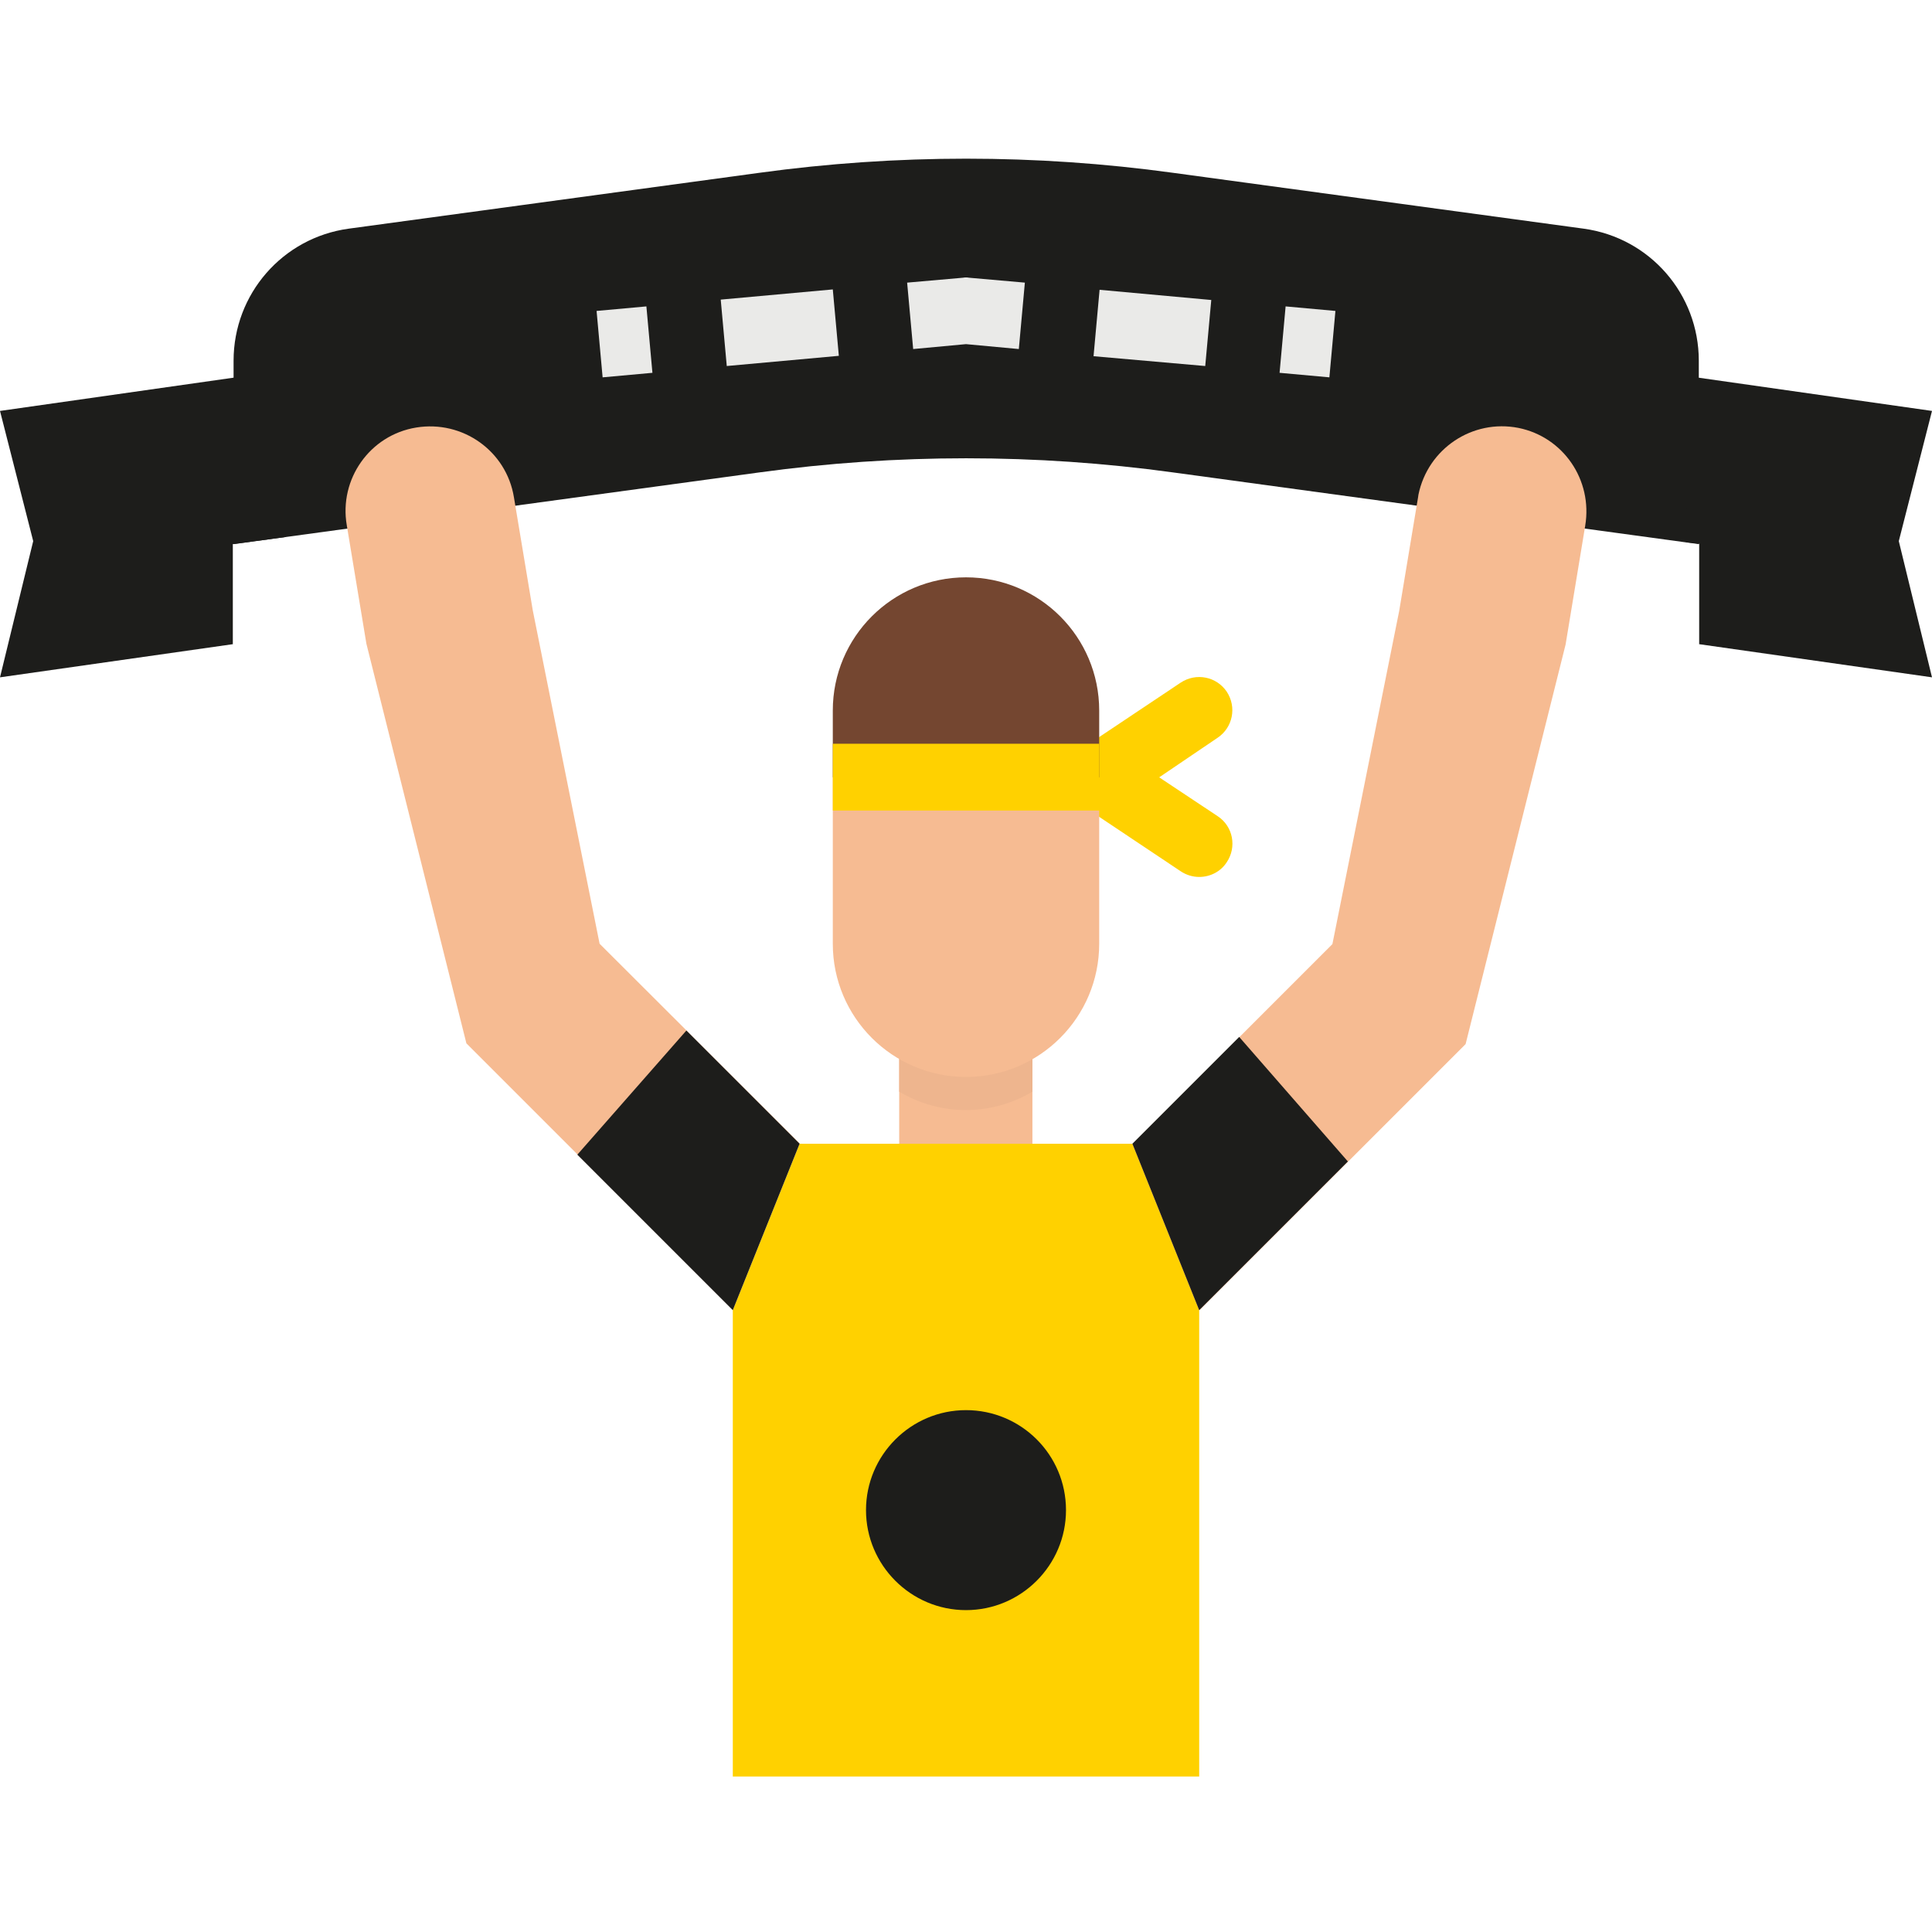 <?xml version="1.0" encoding="utf-8"?>
<!-- Generator: Adobe Illustrator 24.0.0, SVG Export Plug-In . SVG Version: 6.00 Build 0)  -->
<svg version="1.1" id="Ebene_1" xmlns="http://www.w3.org/2000/svg" xmlns:xlink="http://www.w3.org/1999/xlink" x="0px" y="0px"
	 viewBox="0 0 512 512" style="enable-background:new 0 0 512 512;" xml:space="preserve">
<style type="text/css">
	.st0{fill:#1D1D1B;}
	.st1{fill:#FFD100;}
	.st2{fill:#F6BB92;}
	.st3{fill:#EEB58E;}
	.st4{fill:#EAEAE8;}
	.st5{fill:#744630;}
</style>
<path class="st0" d="M61.8,170.7L0,179.5l8.8-36.1L0,108.9l61.8-8.8l9.9-1.4l4.1,43.6l-14.1,1.9V170.7z"/>
<path class="st1" d="M317.8,232.4c-1.7,0-3.4-0.5-4.9-1.5l-26.5-17.7c-4.1-2.7-5.2-8.2-2.4-12.2c0.6-1,1.5-1.8,2.4-2.4l26.5-17.7
	c4.1-2.7,9.5-1.6,12.2,2.4c2.7,4.1,1.6,9.5-2.4,12.2L307.2,206l15.5,10.3c4.1,2.7,5.1,8.2,2.4,12.2
	C323.5,231,320.7,232.4,317.8,232.4z"/>
<path class="st2" d="M256,338.4c-9.8,0-17.7-7.9-17.7-17.7v-53h35.3v53C273.7,330.5,265.8,338.4,256,338.4z"/>
<path class="st3" d="M238.3,289.3c10.9,6.5,24.4,6.5,35.3,0v-12.8h-35.3V289.3z"/>
<path class="st1" d="M317.8,470.8H194.2V347.2l17.7-44.1H309l8.8,44.1V470.8z"/>
<path class="st0" d="M282.5,400.2c0,14.6-11.9,26.5-26.5,26.5s-26.5-11.9-26.5-26.5c0-14.6,11.9-26.5,26.5-26.5
	S282.5,385.5,282.5,400.2z"/>
<path class="st0" d="M450.2,144.2l-139.3-19c-36.4-5-73.3-5-109.7,0l-139.3,19V95.6c0-17.7,13-32.6,30.5-35l108.8-14.8
	c36.4-5,73.3-5,109.7,0l108.8,14.8c17.5,2.4,30.5,17.3,30.5,35V144.2z"/>
<path class="st0" d="M450.2,170.7l61.8,8.8l-8.8-36.1l8.8-34.5l-61.8-8.8l-2.1-0.4l-1.3,44l3.5,0.4V170.7z"/>
<g>
	<path class="st4" d="M158.1,82.4l13.2-1.2l1.6,17.6l-13.2,1.2L158.1,82.4z"/>
	<path class="st4" d="M192.6,97L191,79.4l29.7-2.7l1.6,17.6L192.6,97z M319.4,97l-29.6-2.6l1.6-17.6l29.6,2.7L319.4,97z M270,92.5
		l-14-1.3l-14,1.3l-1.6-17.6l14.8-1.3c0.5-0.1,1.1-0.1,1.6,0l14.8,1.3L270,92.5z"/>
	<path class="st4" d="M339.1,98.8l1.6-17.6l13.2,1.2l-1.6,17.6L339.1,98.8z"/>
</g>
<path class="st2" d="M402.4,113.4c-12.2-2.4-24,5.5-26.5,17.7c0,0.2-0.1,0.5-0.1,0.7l-5,30.1l-17.7,88.3l-53,53l17.7,44.1l70.6-70.6
	l26.5-105.9l5.2-31.5C422.1,127.2,414.3,115.8,402.4,113.4z"/>
<path class="st0" d="M300.1,303.1l17.7,44.1l39.4-39.4l-28.8-33L300.1,303.1z"/>
<path class="st2" d="M256,285.4c-19.5,0-35.3-15.8-35.3-35.3V206h61.8l8.8,8.8v35.3C291.3,269.6,275.5,285.4,256,285.4z"/>
<path class="st5" d="M291.3,206h-70.6v-17.7c0-19.5,15.8-35.3,35.3-35.3s35.3,15.8,35.3,35.3V206z"/>
<path class="st1" d="M220.7,197.1h70.6v17.7h-70.6V197.1z"/>
<path class="st2" d="M158.9,250.1l-17.7-88.3l-5-30c-2-12.3-13.6-20.5-25.9-18.5S89.8,127,91.9,139.2l5.2,31.4l26.5,105.9l70.6,70.6
	l17.7-44.1L158.9,250.1z"/>
<path class="st0" d="M211.9,303.1l-30-30L153,306l41.2,41.2L211.9,303.1z"/>
</svg>
